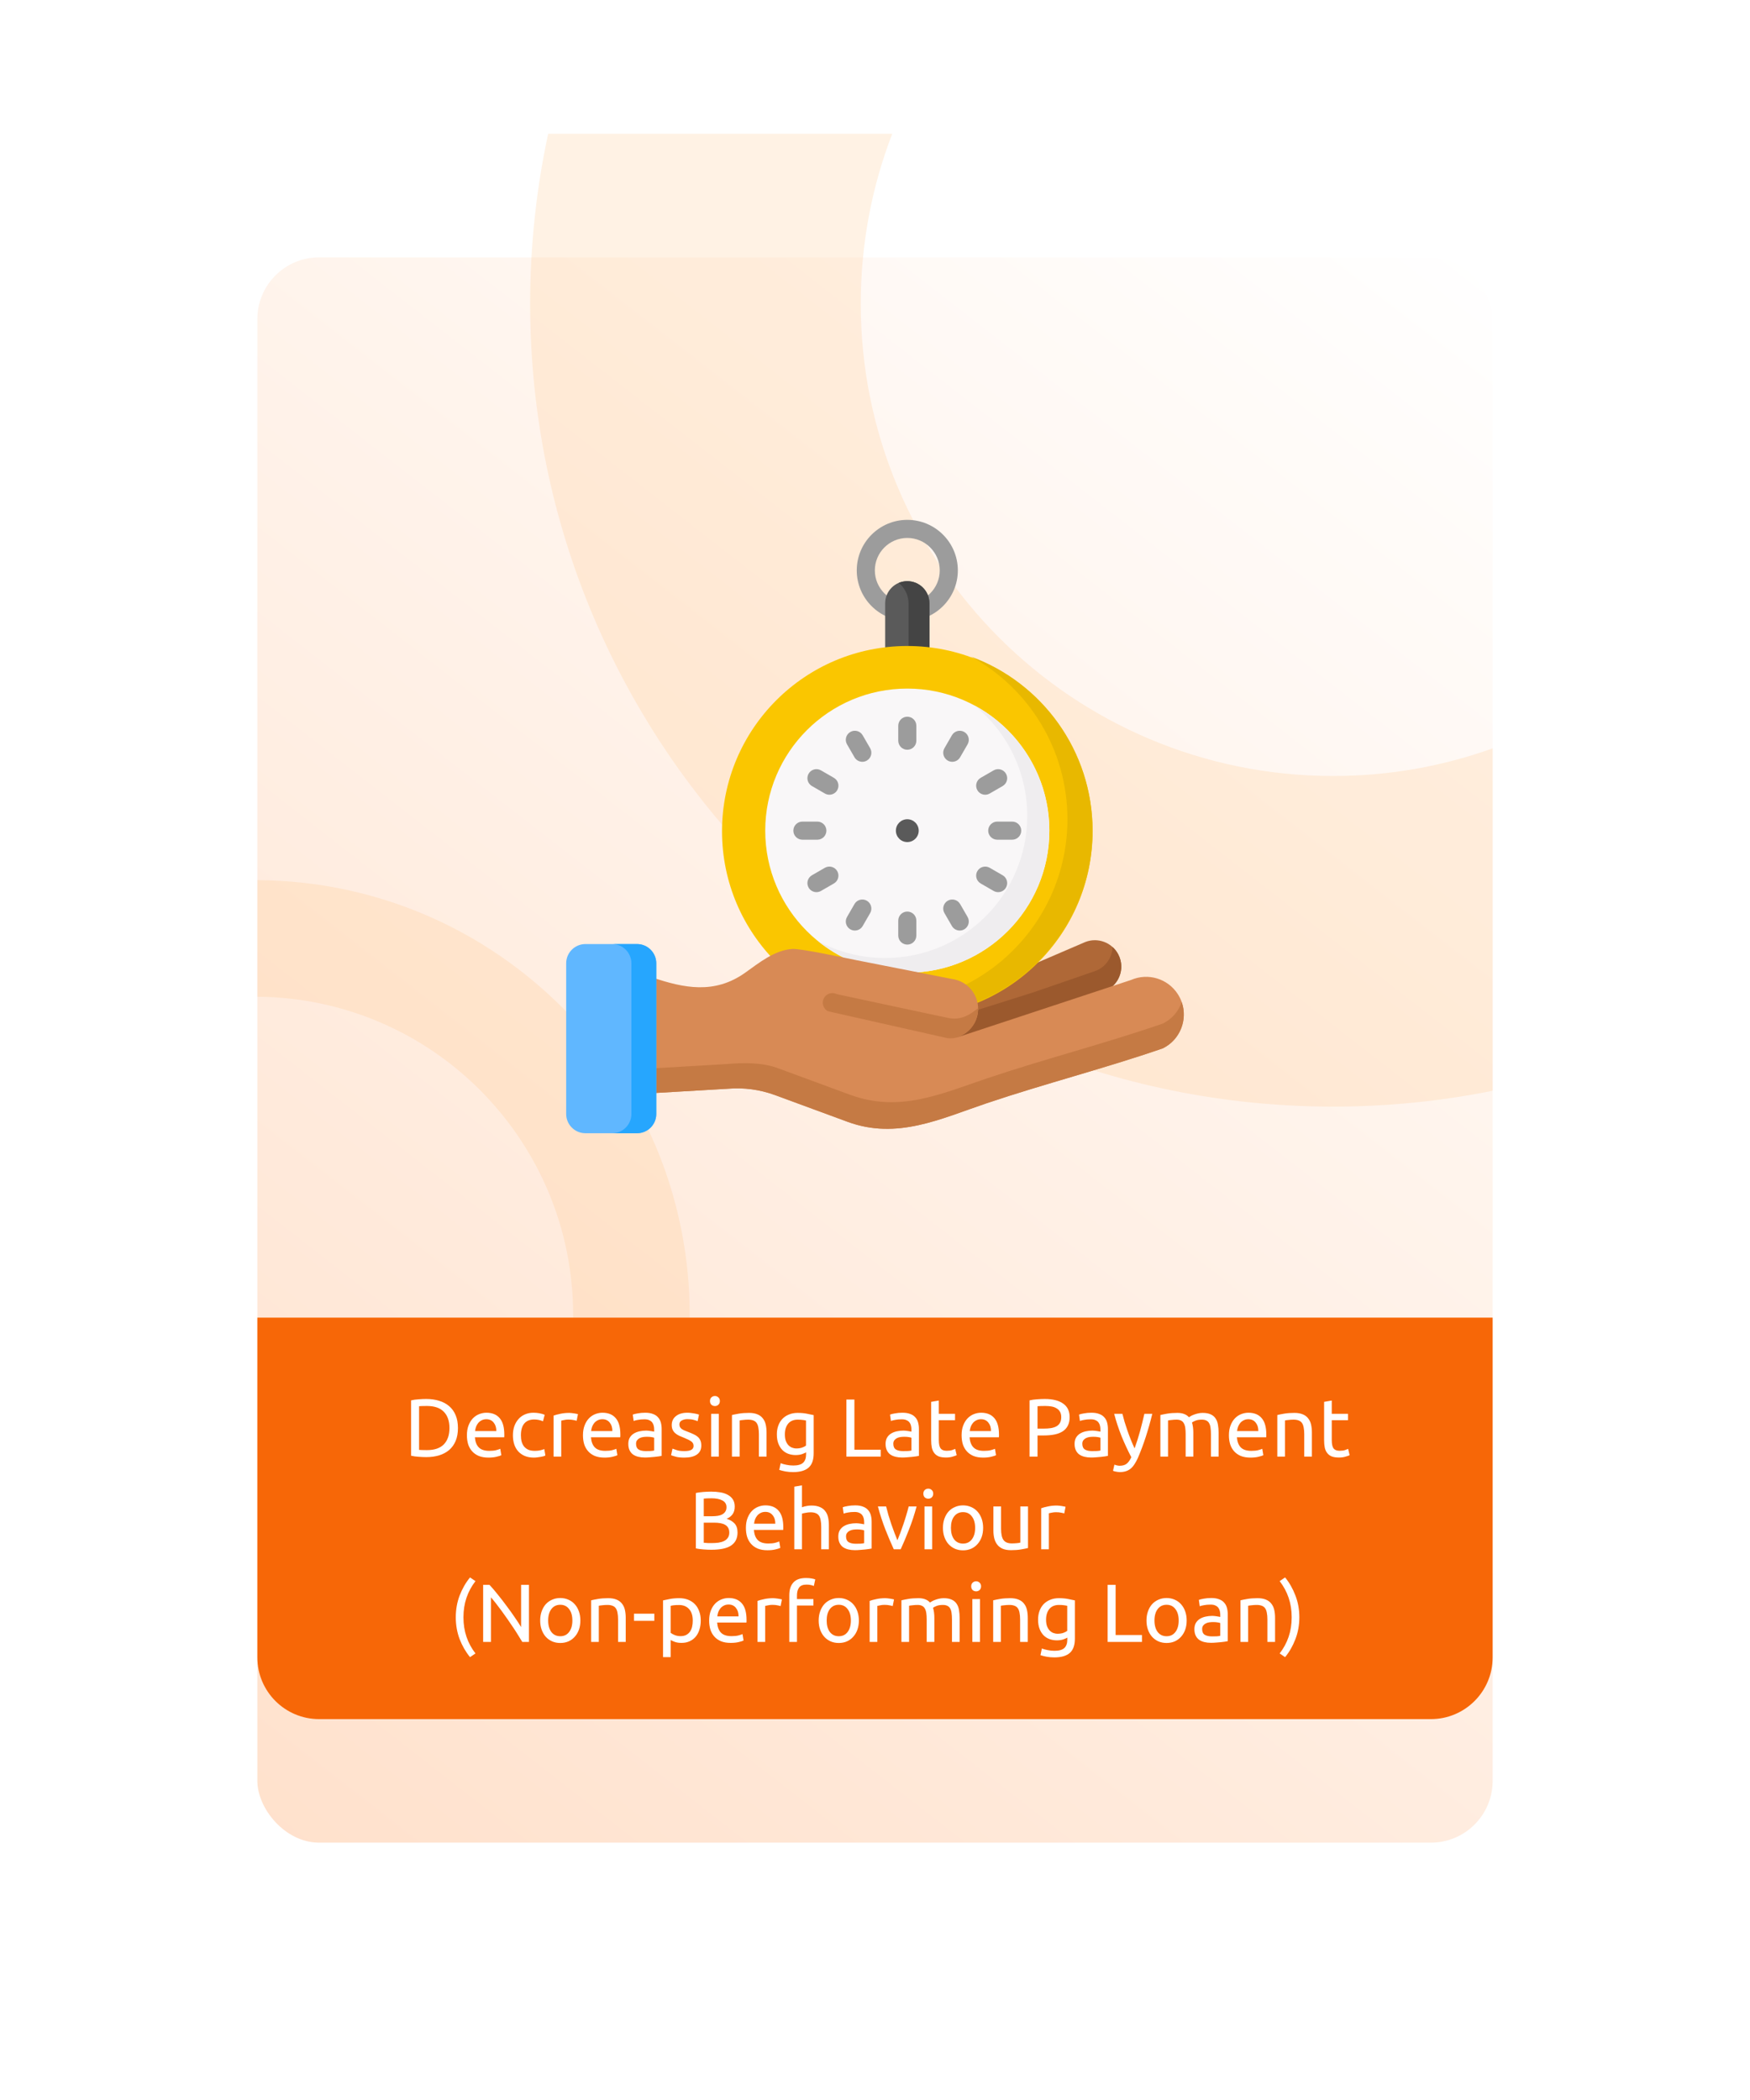 <svg width="340" height="408" viewBox="0 0 340 408" fill="none" xmlns="http://www.w3.org/2000/svg">
<g filter="url(#filter0_d)">
<rect x="50" y="26" width="240" height="308" rx="12" fill="url(#paint0_linear)"/>
</g>
<path opacity="0.2" fill-rule="evenodd" clip-rule="evenodd" d="M134 255.499C134 255.665 134 255.832 133.999 255.999H111.349C111.35 255.832 111.351 255.665 111.351 255.498C111.351 221.506 83.929 193.919 50 193.65V171C96.438 171.269 134 208.997 134 255.499Z" fill="#FFC078"/>
<path opacity="0.2" fill-rule="evenodd" clip-rule="evenodd" d="M290 211.92C279.981 213.94 269.614 215 259 215C172.844 215 103 145.156 103 59C103 47.678 104.206 36.637 106.497 26H173.348C169.4 36.241 167.235 47.368 167.235 59C167.235 109.68 208.32 150.765 259 150.765C269.879 150.765 280.317 148.871 290 145.396V211.92Z" fill="#FFC078"/>
<path d="M50 256H290V322C290 328.627 284.627 334 278 334H62C55.373 334 50 328.627 50 322V256Z" fill="#F76707"/>
<path d="M88.972 277.448C88.972 278.408 88.823 279.245 88.524 279.96C88.225 280.664 87.804 281.251 87.26 281.72C86.716 282.179 86.066 282.525 85.308 282.76C84.551 282.984 83.719 283.096 82.812 283.096C82.364 283.096 81.868 283.075 81.324 283.032C80.791 283 80.305 282.931 79.868 282.824V272.072C80.305 271.965 80.791 271.896 81.324 271.864C81.868 271.821 82.364 271.8 82.812 271.8C83.719 271.8 84.551 271.917 85.308 272.152C86.066 272.376 86.716 272.723 87.26 273.192C87.804 273.651 88.225 274.237 88.524 274.952C88.823 275.656 88.972 276.488 88.972 277.448ZM82.94 281.736C84.412 281.736 85.511 281.363 86.236 280.616C86.962 279.859 87.324 278.803 87.324 277.448C87.324 276.093 86.962 275.043 86.236 274.296C85.511 273.539 84.412 273.16 82.94 273.16C82.503 273.16 82.162 273.165 81.916 273.176C81.681 273.187 81.516 273.197 81.42 273.208V281.688C81.516 281.699 81.681 281.709 81.916 281.72C82.162 281.731 82.503 281.736 82.94 281.736ZM90.714 278.856C90.714 278.12 90.821 277.48 91.034 276.936C91.248 276.381 91.53 275.923 91.882 275.56C92.234 275.197 92.64 274.925 93.098 274.744C93.557 274.563 94.026 274.472 94.506 274.472C95.626 274.472 96.485 274.824 97.082 275.528C97.68 276.221 97.978 277.283 97.978 278.712C97.978 278.776 97.978 278.861 97.978 278.968C97.978 279.064 97.973 279.155 97.962 279.24H92.266C92.33 280.104 92.581 280.76 93.018 281.208C93.456 281.656 94.138 281.88 95.066 281.88C95.589 281.88 96.026 281.837 96.378 281.752C96.741 281.656 97.013 281.565 97.194 281.48L97.402 282.728C97.221 282.824 96.901 282.925 96.442 283.032C95.994 283.139 95.482 283.192 94.906 283.192C94.181 283.192 93.552 283.085 93.018 282.872C92.496 282.648 92.064 282.344 91.722 281.96C91.381 281.576 91.125 281.123 90.954 280.6C90.794 280.067 90.714 279.485 90.714 278.856ZM96.426 278.04C96.437 277.368 96.266 276.819 95.914 276.392C95.573 275.955 95.098 275.736 94.49 275.736C94.149 275.736 93.845 275.805 93.578 275.944C93.322 276.072 93.104 276.243 92.922 276.456C92.741 276.669 92.597 276.915 92.49 277.192C92.394 277.469 92.33 277.752 92.298 278.04H96.426ZM103.732 283.192C103.06 283.192 102.468 283.085 101.956 282.872C101.455 282.659 101.028 282.36 100.676 281.976C100.335 281.592 100.079 281.139 99.908 280.616C99.737 280.083 99.652 279.496 99.652 278.856C99.652 278.216 99.743 277.629 99.924 277.096C100.116 276.563 100.383 276.104 100.724 275.72C101.065 275.325 101.481 275.021 101.972 274.808C102.473 274.584 103.028 274.472 103.636 274.472C104.009 274.472 104.383 274.504 104.756 274.568C105.129 274.632 105.487 274.733 105.828 274.872L105.492 276.136C105.268 276.029 105.007 275.944 104.708 275.88C104.42 275.816 104.111 275.784 103.78 275.784C102.948 275.784 102.308 276.045 101.86 276.568C101.423 277.091 101.204 277.853 101.204 278.856C101.204 279.304 101.252 279.715 101.348 280.088C101.455 280.461 101.615 280.781 101.828 281.048C102.052 281.315 102.335 281.523 102.676 281.672C103.017 281.811 103.433 281.88 103.924 281.88C104.319 281.88 104.676 281.843 104.996 281.768C105.316 281.693 105.567 281.613 105.748 281.528L105.956 282.776C105.871 282.829 105.748 282.883 105.588 282.936C105.428 282.979 105.247 283.016 105.044 283.048C104.841 283.091 104.623 283.123 104.388 283.144C104.164 283.176 103.945 283.192 103.732 283.192ZM110.625 274.504C110.753 274.504 110.897 274.515 111.057 274.536C111.228 274.547 111.393 274.568 111.553 274.6C111.713 274.621 111.857 274.648 111.985 274.68C112.124 274.701 112.225 274.723 112.289 274.744L112.033 276.04C111.916 275.997 111.719 275.949 111.441 275.896C111.175 275.832 110.828 275.8 110.401 275.8C110.124 275.8 109.847 275.832 109.569 275.896C109.303 275.949 109.127 275.987 109.041 276.008V283H107.553V275.032C107.905 274.904 108.343 274.787 108.865 274.68C109.388 274.563 109.975 274.504 110.625 274.504ZM113.261 278.856C113.261 278.12 113.368 277.48 113.581 276.936C113.795 276.381 114.077 275.923 114.429 275.56C114.781 275.197 115.187 274.925 115.645 274.744C116.104 274.563 116.573 274.472 117.053 274.472C118.173 274.472 119.032 274.824 119.629 275.528C120.227 276.221 120.525 277.283 120.525 278.712C120.525 278.776 120.525 278.861 120.525 278.968C120.525 279.064 120.52 279.155 120.509 279.24H114.813C114.877 280.104 115.128 280.76 115.565 281.208C116.003 281.656 116.685 281.88 117.613 281.88C118.136 281.88 118.573 281.837 118.925 281.752C119.288 281.656 119.56 281.565 119.741 281.48L119.949 282.728C119.768 282.824 119.448 282.925 118.989 283.032C118.541 283.139 118.029 283.192 117.453 283.192C116.728 283.192 116.099 283.085 115.565 282.872C115.043 282.648 114.611 282.344 114.269 281.96C113.928 281.576 113.672 281.123 113.501 280.6C113.341 280.067 113.261 279.485 113.261 278.856ZM118.973 278.04C118.984 277.368 118.813 276.819 118.461 276.392C118.12 275.955 117.645 275.736 117.037 275.736C116.696 275.736 116.392 275.805 116.125 275.944C115.869 276.072 115.651 276.243 115.469 276.456C115.288 276.669 115.144 276.915 115.037 277.192C114.941 277.469 114.877 277.752 114.845 278.04H118.973ZM125.479 281.928C125.831 281.928 126.14 281.923 126.407 281.912C126.684 281.891 126.913 281.859 127.095 281.816V279.336C126.988 279.283 126.812 279.24 126.567 279.208C126.332 279.165 126.044 279.144 125.703 279.144C125.479 279.144 125.239 279.16 124.983 279.192C124.737 279.224 124.508 279.293 124.295 279.4C124.092 279.496 123.921 279.635 123.783 279.816C123.644 279.987 123.575 280.216 123.575 280.504C123.575 281.037 123.745 281.411 124.087 281.624C124.428 281.827 124.892 281.928 125.479 281.928ZM125.351 274.472C125.948 274.472 126.449 274.552 126.855 274.712C127.271 274.861 127.601 275.08 127.847 275.368C128.103 275.645 128.284 275.981 128.391 276.376C128.497 276.76 128.551 277.187 128.551 277.656V282.856C128.423 282.877 128.241 282.909 128.007 282.952C127.783 282.984 127.527 283.016 127.239 283.048C126.951 283.08 126.636 283.107 126.295 283.128C125.964 283.16 125.633 283.176 125.303 283.176C124.833 283.176 124.401 283.128 124.007 283.032C123.612 282.936 123.271 282.787 122.983 282.584C122.695 282.371 122.471 282.093 122.311 281.752C122.151 281.411 122.071 281 122.071 280.52C122.071 280.061 122.161 279.667 122.343 279.336C122.535 279.005 122.791 278.739 123.111 278.536C123.431 278.333 123.804 278.184 124.231 278.088C124.657 277.992 125.105 277.944 125.575 277.944C125.724 277.944 125.879 277.955 126.039 277.976C126.199 277.987 126.348 278.008 126.487 278.04C126.636 278.061 126.764 278.083 126.871 278.104C126.977 278.125 127.052 278.141 127.095 278.152V277.736C127.095 277.491 127.068 277.251 127.015 277.016C126.961 276.771 126.865 276.557 126.727 276.376C126.588 276.184 126.396 276.035 126.151 275.928C125.916 275.811 125.607 275.752 125.223 275.752C124.732 275.752 124.3 275.789 123.927 275.864C123.564 275.928 123.292 275.997 123.111 276.072L122.935 274.84C123.127 274.755 123.447 274.675 123.895 274.6C124.343 274.515 124.828 274.472 125.351 274.472ZM132.958 281.928C133.566 281.928 134.014 281.848 134.302 281.688C134.601 281.528 134.75 281.272 134.75 280.92C134.75 280.557 134.606 280.269 134.318 280.056C134.03 279.843 133.556 279.603 132.894 279.336C132.574 279.208 132.265 279.08 131.966 278.952C131.678 278.813 131.428 278.653 131.214 278.472C131.001 278.291 130.83 278.072 130.702 277.816C130.574 277.56 130.51 277.245 130.51 276.872C130.51 276.136 130.782 275.555 131.326 275.128C131.87 274.691 132.612 274.472 133.55 274.472C133.785 274.472 134.02 274.488 134.254 274.52C134.489 274.541 134.708 274.573 134.91 274.616C135.113 274.648 135.289 274.685 135.438 274.728C135.598 274.771 135.721 274.808 135.806 274.84L135.534 276.12C135.374 276.035 135.124 275.949 134.782 275.864C134.441 275.768 134.03 275.72 133.55 275.72C133.134 275.72 132.772 275.805 132.462 275.976C132.153 276.136 131.998 276.392 131.998 276.744C131.998 276.925 132.03 277.085 132.094 277.224C132.169 277.363 132.276 277.491 132.414 277.608C132.564 277.715 132.745 277.816 132.958 277.912C133.172 278.008 133.428 278.109 133.726 278.216C134.121 278.365 134.473 278.515 134.782 278.664C135.092 278.803 135.353 278.968 135.566 279.16C135.79 279.352 135.961 279.587 136.078 279.864C136.196 280.131 136.254 280.461 136.254 280.856C136.254 281.624 135.966 282.205 135.39 282.6C134.825 282.995 134.014 283.192 132.958 283.192C132.222 283.192 131.646 283.128 131.23 283C130.814 282.883 130.532 282.792 130.382 282.728L130.654 281.448C130.825 281.512 131.097 281.608 131.47 281.736C131.844 281.864 132.34 281.928 132.958 281.928ZM139.651 283H138.163V274.68H139.651V283ZM138.899 273.176C138.632 273.176 138.403 273.091 138.211 272.92C138.029 272.739 137.939 272.499 137.939 272.2C137.939 271.901 138.029 271.667 138.211 271.496C138.403 271.315 138.632 271.224 138.899 271.224C139.165 271.224 139.389 271.315 139.571 271.496C139.763 271.667 139.859 271.901 139.859 272.2C139.859 272.499 139.763 272.739 139.571 272.92C139.389 273.091 139.165 273.176 138.899 273.176ZM142.21 274.92C142.551 274.835 143.004 274.744 143.57 274.648C144.135 274.552 144.786 274.504 145.522 274.504C146.183 274.504 146.732 274.6 147.17 274.792C147.607 274.973 147.954 275.235 148.21 275.576C148.476 275.907 148.663 276.307 148.77 276.776C148.876 277.245 148.93 277.763 148.93 278.328V283H147.442V278.648C147.442 278.136 147.404 277.699 147.33 277.336C147.266 276.973 147.154 276.68 146.994 276.456C146.834 276.232 146.62 276.072 146.354 275.976C146.087 275.869 145.756 275.816 145.362 275.816C145.202 275.816 145.036 275.821 144.866 275.832C144.695 275.843 144.53 275.859 144.37 275.88C144.22 275.891 144.082 275.907 143.954 275.928C143.836 275.949 143.751 275.965 143.698 275.976V283H142.21V274.92ZM156.613 282.168C156.485 282.253 156.235 282.365 155.861 282.504C155.499 282.632 155.072 282.696 154.581 282.696C154.08 282.696 153.605 282.616 153.157 282.456C152.72 282.296 152.336 282.051 152.005 281.72C151.675 281.379 151.413 280.957 151.221 280.456C151.029 279.955 150.933 279.357 150.933 278.664C150.933 278.056 151.024 277.501 151.205 277C151.387 276.488 151.648 276.051 151.989 275.688C152.341 275.315 152.768 275.027 153.269 274.824C153.771 274.611 154.336 274.504 154.965 274.504C155.659 274.504 156.261 274.557 156.773 274.664C157.296 274.76 157.733 274.851 158.085 274.936V282.36C158.085 283.64 157.755 284.568 157.093 285.144C156.432 285.72 155.429 286.008 154.085 286.008C153.563 286.008 153.067 285.965 152.597 285.88C152.139 285.795 151.739 285.693 151.397 285.576L151.669 284.28C151.968 284.397 152.331 284.499 152.757 284.584C153.195 284.68 153.648 284.728 154.117 284.728C155.003 284.728 155.637 284.552 156.021 284.2C156.416 283.848 156.613 283.288 156.613 282.52V282.168ZM156.597 275.992C156.448 275.949 156.245 275.912 155.989 275.88C155.744 275.837 155.408 275.816 154.981 275.816C154.181 275.816 153.563 276.077 153.125 276.6C152.699 277.123 152.485 277.816 152.485 278.68C152.485 279.16 152.544 279.571 152.661 279.912C152.789 280.253 152.955 280.536 153.157 280.76C153.371 280.984 153.611 281.149 153.877 281.256C154.155 281.363 154.437 281.416 154.725 281.416C155.12 281.416 155.483 281.363 155.813 281.256C156.144 281.139 156.405 281.005 156.597 280.856V275.992ZM171.118 281.656V283H164.446V271.912H165.998V281.656H171.118ZM175.463 281.928C175.815 281.928 176.125 281.923 176.391 281.912C176.669 281.891 176.898 281.859 177.079 281.816V279.336C176.973 279.283 176.797 279.24 176.551 279.208C176.317 279.165 176.029 279.144 175.687 279.144C175.463 279.144 175.223 279.16 174.967 279.192C174.722 279.224 174.493 279.293 174.279 279.4C174.077 279.496 173.906 279.635 173.767 279.816C173.629 279.987 173.559 280.216 173.559 280.504C173.559 281.037 173.73 281.411 174.071 281.624C174.413 281.827 174.877 281.928 175.463 281.928ZM175.335 274.472C175.933 274.472 176.434 274.552 176.839 274.712C177.255 274.861 177.586 275.08 177.831 275.368C178.087 275.645 178.269 275.981 178.375 276.376C178.482 276.76 178.535 277.187 178.535 277.656V282.856C178.407 282.877 178.226 282.909 177.991 282.952C177.767 282.984 177.511 283.016 177.223 283.048C176.935 283.08 176.621 283.107 176.279 283.128C175.949 283.16 175.618 283.176 175.287 283.176C174.818 283.176 174.386 283.128 173.991 283.032C173.597 282.936 173.255 282.787 172.967 282.584C172.679 282.371 172.455 282.093 172.295 281.752C172.135 281.411 172.055 281 172.055 280.52C172.055 280.061 172.146 279.667 172.327 279.336C172.519 279.005 172.775 278.739 173.095 278.536C173.415 278.333 173.789 278.184 174.215 278.088C174.642 277.992 175.09 277.944 175.559 277.944C175.709 277.944 175.863 277.955 176.023 277.976C176.183 277.987 176.333 278.008 176.471 278.04C176.621 278.061 176.749 278.083 176.855 278.104C176.962 278.125 177.037 278.141 177.079 278.152V277.736C177.079 277.491 177.053 277.251 176.999 277.016C176.946 276.771 176.85 276.557 176.711 276.376C176.573 276.184 176.381 276.035 176.135 275.928C175.901 275.811 175.591 275.752 175.207 275.752C174.717 275.752 174.285 275.789 173.911 275.864C173.549 275.928 173.277 275.997 173.095 276.072L172.919 274.84C173.111 274.755 173.431 274.675 173.879 274.6C174.327 274.515 174.813 274.472 175.335 274.472ZM182.399 274.68H185.551V275.928H182.399V279.768C182.399 280.184 182.431 280.531 182.495 280.808C182.559 281.075 182.655 281.288 182.783 281.448C182.911 281.597 183.071 281.704 183.263 281.768C183.455 281.832 183.679 281.864 183.935 281.864C184.383 281.864 184.74 281.816 185.007 281.72C185.284 281.613 185.476 281.539 185.583 281.496L185.871 282.728C185.721 282.803 185.46 282.893 185.087 283C184.713 283.117 184.287 283.176 183.807 283.176C183.241 283.176 182.772 283.107 182.399 282.968C182.036 282.819 181.743 282.6 181.519 282.312C181.295 282.024 181.135 281.672 181.039 281.256C180.953 280.829 180.911 280.339 180.911 279.784V272.36L182.399 272.104V274.68ZM186.824 278.856C186.824 278.12 186.93 277.48 187.144 276.936C187.357 276.381 187.64 275.923 187.992 275.56C188.344 275.197 188.749 274.925 189.208 274.744C189.666 274.563 190.136 274.472 190.616 274.472C191.736 274.472 192.594 274.824 193.192 275.528C193.789 276.221 194.088 277.283 194.088 278.712C194.088 278.776 194.088 278.861 194.088 278.968C194.088 279.064 194.082 279.155 194.072 279.24H188.376C188.44 280.104 188.69 280.76 189.128 281.208C189.565 281.656 190.248 281.88 191.176 281.88C191.698 281.88 192.136 281.837 192.488 281.752C192.85 281.656 193.122 281.565 193.304 281.48L193.512 282.728C193.33 282.824 193.01 282.925 192.552 283.032C192.104 283.139 191.592 283.192 191.016 283.192C190.29 283.192 189.661 283.085 189.128 282.872C188.605 282.648 188.173 282.344 187.832 281.96C187.49 281.576 187.234 281.123 187.064 280.6C186.904 280.067 186.824 279.485 186.824 278.856ZM192.536 278.04C192.546 277.368 192.376 276.819 192.024 276.392C191.682 275.955 191.208 275.736 190.6 275.736C190.258 275.736 189.954 275.805 189.688 275.944C189.432 276.072 189.213 276.243 189.032 276.456C188.85 276.669 188.706 276.915 188.6 277.192C188.504 277.469 188.44 277.752 188.408 278.04H192.536ZM202.968 271.8C204.526 271.8 205.72 272.099 206.552 272.696C207.395 273.283 207.816 274.163 207.816 275.336C207.816 275.976 207.699 276.525 207.464 276.984C207.24 277.432 206.91 277.8 206.472 278.088C206.046 278.365 205.523 278.568 204.904 278.696C204.286 278.824 203.587 278.888 202.808 278.888H201.576V283H200.024V272.072C200.462 271.965 200.947 271.896 201.48 271.864C202.024 271.821 202.52 271.8 202.968 271.8ZM203.096 273.16C202.435 273.16 201.928 273.176 201.576 273.208V277.56H202.744C203.278 277.56 203.758 277.528 204.184 277.464C204.611 277.389 204.968 277.272 205.256 277.112C205.555 276.941 205.784 276.712 205.944 276.424C206.104 276.136 206.184 275.768 206.184 275.32C206.184 274.893 206.099 274.541 205.928 274.264C205.768 273.987 205.544 273.768 205.256 273.608C204.979 273.437 204.654 273.32 204.28 273.256C203.907 273.192 203.512 273.16 203.096 273.16ZM212.182 281.928C212.534 281.928 212.843 281.923 213.11 281.912C213.387 281.891 213.617 281.859 213.798 281.816V279.336C213.691 279.283 213.515 279.24 213.27 279.208C213.035 279.165 212.747 279.144 212.406 279.144C212.182 279.144 211.942 279.16 211.686 279.192C211.441 279.224 211.211 279.293 210.998 279.4C210.795 279.496 210.625 279.635 210.486 279.816C210.347 279.987 210.278 280.216 210.278 280.504C210.278 281.037 210.449 281.411 210.79 281.624C211.131 281.827 211.595 281.928 212.182 281.928ZM212.054 274.472C212.651 274.472 213.153 274.552 213.558 274.712C213.974 274.861 214.305 275.08 214.55 275.368C214.806 275.645 214.987 275.981 215.094 276.376C215.201 276.76 215.254 277.187 215.254 277.656V282.856C215.126 282.877 214.945 282.909 214.71 282.952C214.486 282.984 214.23 283.016 213.942 283.048C213.654 283.08 213.339 283.107 212.998 283.128C212.667 283.16 212.337 283.176 212.006 283.176C211.537 283.176 211.105 283.128 210.71 283.032C210.315 282.936 209.974 282.787 209.686 282.584C209.398 282.371 209.174 282.093 209.014 281.752C208.854 281.411 208.774 281 208.774 280.52C208.774 280.061 208.865 279.667 209.046 279.336C209.238 279.005 209.494 278.739 209.814 278.536C210.134 278.333 210.507 278.184 210.934 278.088C211.361 277.992 211.809 277.944 212.278 277.944C212.427 277.944 212.582 277.955 212.742 277.976C212.902 277.987 213.051 278.008 213.19 278.04C213.339 278.061 213.467 278.083 213.574 278.104C213.681 278.125 213.755 278.141 213.798 278.152V277.736C213.798 277.491 213.771 277.251 213.718 277.016C213.665 276.771 213.569 276.557 213.43 276.376C213.291 276.184 213.099 276.035 212.854 275.928C212.619 275.811 212.31 275.752 211.926 275.752C211.435 275.752 211.003 275.789 210.63 275.864C210.267 275.928 209.995 275.997 209.814 276.072L209.638 274.84C209.83 274.755 210.15 274.675 210.598 274.6C211.046 274.515 211.531 274.472 212.054 274.472ZM216.515 284.552C216.632 284.605 216.782 284.653 216.963 284.696C217.155 284.749 217.342 284.776 217.523 284.776C218.11 284.776 218.568 284.643 218.899 284.376C219.23 284.12 219.528 283.699 219.795 283.112C219.123 281.832 218.494 280.477 217.907 279.048C217.331 277.608 216.851 276.152 216.467 274.68H218.067C218.184 275.16 218.323 275.677 218.483 276.232C218.654 276.787 218.84 277.357 219.043 277.944C219.246 278.531 219.464 279.117 219.699 279.704C219.934 280.291 220.179 280.856 220.435 281.4C220.84 280.28 221.192 279.171 221.491 278.072C221.79 276.973 222.072 275.843 222.339 274.68H223.875C223.491 276.248 223.064 277.757 222.595 279.208C222.126 280.648 221.619 281.997 221.075 283.256C220.862 283.736 220.638 284.147 220.403 284.488C220.179 284.84 219.928 285.128 219.651 285.352C219.374 285.576 219.059 285.741 218.707 285.848C218.366 285.955 217.976 286.008 217.539 286.008C217.422 286.008 217.299 285.997 217.171 285.976C217.043 285.965 216.915 285.944 216.787 285.912C216.67 285.891 216.558 285.864 216.451 285.832C216.355 285.8 216.286 285.773 216.243 285.752L216.515 284.552ZM225.444 274.92C225.785 274.835 226.233 274.744 226.788 274.648C227.353 274.552 228.004 274.504 228.74 274.504C229.273 274.504 229.721 274.579 230.084 274.728C230.447 274.867 230.751 275.075 230.996 275.352C231.071 275.299 231.188 275.224 231.348 275.128C231.508 275.032 231.705 274.941 231.94 274.856C232.175 274.76 232.436 274.68 232.724 274.616C233.012 274.541 233.321 274.504 233.652 274.504C234.292 274.504 234.815 274.6 235.22 274.792C235.625 274.973 235.94 275.235 236.164 275.576C236.399 275.917 236.553 276.323 236.628 276.792C236.713 277.261 236.756 277.773 236.756 278.328V283H235.268V278.648C235.268 278.157 235.241 277.736 235.188 277.384C235.145 277.032 235.055 276.739 234.916 276.504C234.788 276.269 234.607 276.099 234.372 275.992C234.148 275.875 233.855 275.816 233.492 275.816C232.991 275.816 232.575 275.885 232.244 276.024C231.924 276.152 231.705 276.269 231.588 276.376C231.673 276.653 231.737 276.957 231.78 277.288C231.823 277.619 231.844 277.965 231.844 278.328V283H230.356V278.648C230.356 278.157 230.329 277.736 230.276 277.384C230.223 277.032 230.127 276.739 229.988 276.504C229.86 276.269 229.679 276.099 229.444 275.992C229.22 275.875 228.932 275.816 228.58 275.816C228.431 275.816 228.271 275.821 228.1 275.832C227.929 275.843 227.764 275.859 227.604 275.88C227.455 275.891 227.316 275.907 227.188 275.928C227.06 275.949 226.975 275.965 226.932 275.976V283H225.444V274.92ZM238.761 278.856C238.761 278.12 238.868 277.48 239.081 276.936C239.295 276.381 239.577 275.923 239.929 275.56C240.281 275.197 240.687 274.925 241.145 274.744C241.604 274.563 242.073 274.472 242.553 274.472C243.673 274.472 244.532 274.824 245.129 275.528C245.727 276.221 246.025 277.283 246.025 278.712C246.025 278.776 246.025 278.861 246.025 278.968C246.025 279.064 246.02 279.155 246.009 279.24H240.313C240.377 280.104 240.628 280.76 241.065 281.208C241.503 281.656 242.185 281.88 243.113 281.88C243.636 281.88 244.073 281.837 244.425 281.752C244.788 281.656 245.06 281.565 245.241 281.48L245.449 282.728C245.268 282.824 244.948 282.925 244.489 283.032C244.041 283.139 243.529 283.192 242.953 283.192C242.228 283.192 241.599 283.085 241.065 282.872C240.543 282.648 240.111 282.344 239.769 281.96C239.428 281.576 239.172 281.123 239.001 280.6C238.841 280.067 238.761 279.485 238.761 278.856ZM244.473 278.04C244.484 277.368 244.313 276.819 243.961 276.392C243.62 275.955 243.145 275.736 242.537 275.736C242.196 275.736 241.892 275.805 241.625 275.944C241.369 276.072 241.151 276.243 240.969 276.456C240.788 276.669 240.644 276.915 240.537 277.192C240.441 277.469 240.377 277.752 240.345 278.04H244.473ZM248.163 274.92C248.504 274.835 248.957 274.744 249.523 274.648C250.088 274.552 250.739 274.504 251.475 274.504C252.136 274.504 252.685 274.6 253.123 274.792C253.56 274.973 253.907 275.235 254.163 275.576C254.429 275.907 254.616 276.307 254.723 276.776C254.829 277.245 254.883 277.763 254.883 278.328V283H253.395V278.648C253.395 278.136 253.357 277.699 253.283 277.336C253.219 276.973 253.107 276.68 252.947 276.456C252.787 276.232 252.573 276.072 252.307 275.976C252.04 275.869 251.709 275.816 251.315 275.816C251.155 275.816 250.989 275.821 250.819 275.832C250.648 275.843 250.483 275.859 250.323 275.88C250.173 275.891 250.035 275.907 249.907 275.928C249.789 275.949 249.704 275.965 249.651 275.976V283H248.163V274.92ZM258.742 274.68H261.894V275.928H258.742V279.768C258.742 280.184 258.774 280.531 258.838 280.808C258.902 281.075 258.998 281.288 259.126 281.448C259.254 281.597 259.414 281.704 259.606 281.768C259.798 281.832 260.022 281.864 260.278 281.864C260.726 281.864 261.084 281.816 261.35 281.72C261.628 281.613 261.82 281.539 261.926 281.496L262.214 282.728C262.065 282.803 261.804 282.893 261.43 283C261.057 283.117 260.63 283.176 260.15 283.176C259.585 283.176 259.116 283.107 258.742 282.968C258.38 282.819 258.086 282.6 257.862 282.312C257.638 282.024 257.478 281.672 257.382 281.256C257.297 280.829 257.254 280.339 257.254 279.784V272.36L258.742 272.104V274.68ZM138.188 301.096C137.964 301.096 137.719 301.091 137.452 301.08C137.196 301.069 136.935 301.053 136.668 301.032C136.412 301.011 136.156 300.984 135.9 300.952C135.644 300.92 135.41 300.877 135.196 300.824V290.072C135.41 290.019 135.644 289.976 135.9 289.944C136.156 289.912 136.412 289.885 136.668 289.864C136.935 289.843 137.196 289.827 137.452 289.816C137.708 289.805 137.948 289.8 138.172 289.8C138.812 289.8 139.41 289.848 139.964 289.944C140.53 290.04 141.015 290.205 141.42 290.44C141.836 290.664 142.162 290.963 142.396 291.336C142.631 291.709 142.748 292.168 142.748 292.712C142.748 293.32 142.604 293.821 142.316 294.216C142.028 294.6 141.644 294.888 141.164 295.08C141.815 295.272 142.332 295.576 142.716 295.992C143.1 296.408 143.292 296.995 143.292 297.752C143.292 298.861 142.882 299.699 142.06 300.264C141.25 300.819 139.959 301.096 138.188 301.096ZM136.732 295.832V299.736C136.85 299.747 136.988 299.757 137.148 299.768C137.287 299.779 137.447 299.789 137.628 299.8C137.82 299.8 138.039 299.8 138.284 299.8C138.743 299.8 139.175 299.773 139.58 299.72C139.996 299.656 140.359 299.549 140.668 299.4C140.978 299.251 141.223 299.043 141.404 298.776C141.596 298.509 141.692 298.173 141.692 297.768C141.692 297.405 141.623 297.101 141.484 296.856C141.346 296.6 141.143 296.397 140.876 296.248C140.62 296.099 140.311 295.992 139.948 295.928C139.586 295.864 139.18 295.832 138.732 295.832H136.732ZM136.732 294.584H138.364C138.748 294.584 139.111 294.557 139.452 294.504C139.794 294.451 140.087 294.355 140.332 294.216C140.588 294.077 140.786 293.896 140.924 293.672C141.074 293.448 141.148 293.165 141.148 292.824C141.148 292.504 141.074 292.237 140.924 292.024C140.775 291.8 140.567 291.624 140.3 291.496C140.044 291.357 139.74 291.256 139.388 291.192C139.036 291.128 138.663 291.096 138.268 291.096C137.874 291.096 137.564 291.101 137.34 291.112C137.116 291.123 136.914 291.139 136.732 291.16V294.584ZM144.918 296.856C144.918 296.12 145.024 295.48 145.238 294.936C145.451 294.381 145.734 293.923 146.086 293.56C146.438 293.197 146.843 292.925 147.302 292.744C147.76 292.563 148.23 292.472 148.71 292.472C149.83 292.472 150.688 292.824 151.286 293.528C151.883 294.221 152.182 295.283 152.182 296.712C152.182 296.776 152.182 296.861 152.182 296.968C152.182 297.064 152.176 297.155 152.166 297.24H146.47C146.534 298.104 146.784 298.76 147.222 299.208C147.659 299.656 148.342 299.88 149.27 299.88C149.792 299.88 150.23 299.837 150.582 299.752C150.944 299.656 151.216 299.565 151.398 299.48L151.606 300.728C151.424 300.824 151.104 300.925 150.646 301.032C150.198 301.139 149.686 301.192 149.11 301.192C148.384 301.192 147.755 301.085 147.222 300.872C146.699 300.648 146.267 300.344 145.926 299.96C145.584 299.576 145.328 299.123 145.158 298.6C144.998 298.067 144.918 297.485 144.918 296.856ZM150.63 296.04C150.64 295.368 150.47 294.819 150.118 294.392C149.776 293.955 149.302 293.736 148.694 293.736C148.352 293.736 148.048 293.805 147.782 293.944C147.526 294.072 147.307 294.243 147.126 294.456C146.944 294.669 146.8 294.915 146.694 295.192C146.598 295.469 146.534 295.752 146.502 296.04H150.63ZM154.319 301V288.84L155.807 288.584V292.84C156.084 292.733 156.378 292.653 156.687 292.6C157.007 292.536 157.322 292.504 157.631 292.504C158.292 292.504 158.842 292.6 159.279 292.792C159.716 292.973 160.063 293.235 160.319 293.576C160.586 293.907 160.772 294.307 160.879 294.776C160.986 295.245 161.039 295.763 161.039 296.328V301H159.551V296.648C159.551 296.136 159.514 295.699 159.439 295.336C159.375 294.973 159.263 294.68 159.103 294.456C158.943 294.232 158.73 294.072 158.463 293.976C158.196 293.869 157.866 293.816 157.471 293.816C157.311 293.816 157.146 293.827 156.975 293.848C156.804 293.869 156.639 293.896 156.479 293.928C156.33 293.949 156.191 293.976 156.063 294.008C155.946 294.04 155.86 294.067 155.807 294.088V301H154.319ZM166.276 299.928C166.628 299.928 166.937 299.923 167.204 299.912C167.481 299.891 167.71 299.859 167.892 299.816V297.336C167.785 297.283 167.609 297.24 167.364 297.208C167.129 297.165 166.841 297.144 166.5 297.144C166.276 297.144 166.036 297.16 165.78 297.192C165.534 297.224 165.305 297.293 165.092 297.4C164.889 297.496 164.718 297.635 164.58 297.816C164.441 297.987 164.372 298.216 164.372 298.504C164.372 299.037 164.542 299.411 164.884 299.624C165.225 299.827 165.689 299.928 166.276 299.928ZM166.148 292.472C166.745 292.472 167.246 292.552 167.652 292.712C168.068 292.861 168.398 293.08 168.644 293.368C168.9 293.645 169.081 293.981 169.188 294.376C169.294 294.76 169.348 295.187 169.348 295.656V300.856C169.22 300.877 169.038 300.909 168.804 300.952C168.58 300.984 168.324 301.016 168.036 301.048C167.748 301.08 167.433 301.107 167.092 301.128C166.761 301.16 166.43 301.176 166.1 301.176C165.63 301.176 165.198 301.128 164.804 301.032C164.409 300.936 164.068 300.787 163.78 300.584C163.492 300.371 163.268 300.093 163.108 299.752C162.948 299.411 162.868 299 162.868 298.52C162.868 298.061 162.958 297.667 163.14 297.336C163.332 297.005 163.588 296.739 163.908 296.536C164.228 296.333 164.601 296.184 165.028 296.088C165.454 295.992 165.902 295.944 166.372 295.944C166.521 295.944 166.676 295.955 166.836 295.976C166.996 295.987 167.145 296.008 167.284 296.04C167.433 296.061 167.561 296.083 167.668 296.104C167.774 296.125 167.849 296.141 167.892 296.152V295.736C167.892 295.491 167.865 295.251 167.812 295.016C167.758 294.771 167.662 294.557 167.524 294.376C167.385 294.184 167.193 294.035 166.948 293.928C166.713 293.811 166.404 293.752 166.02 293.752C165.529 293.752 165.097 293.789 164.724 293.864C164.361 293.928 164.089 293.997 163.908 294.072L163.732 292.84C163.924 292.755 164.244 292.675 164.692 292.6C165.14 292.515 165.625 292.472 166.148 292.472ZM178.081 292.68C177.665 294.237 177.174 295.731 176.609 297.16C176.054 298.589 175.515 299.869 174.993 301H173.649C173.126 299.869 172.582 298.589 172.017 297.16C171.462 295.731 170.977 294.237 170.561 292.68H172.161C172.289 293.203 172.438 293.763 172.609 294.36C172.79 294.947 172.977 295.533 173.169 296.12C173.371 296.696 173.574 297.256 173.777 297.8C173.979 298.344 174.171 298.829 174.353 299.256C174.534 298.829 174.726 298.344 174.929 297.8C175.131 297.256 175.329 296.696 175.521 296.12C175.723 295.533 175.91 294.947 176.081 294.36C176.262 293.763 176.417 293.203 176.545 292.68H178.081ZM181.104 301H179.616V292.68H181.104V301ZM180.352 291.176C180.085 291.176 179.856 291.091 179.664 290.92C179.483 290.739 179.392 290.499 179.392 290.2C179.392 289.901 179.483 289.667 179.664 289.496C179.856 289.315 180.085 289.224 180.352 289.224C180.619 289.224 180.843 289.315 181.024 289.496C181.216 289.667 181.312 289.901 181.312 290.2C181.312 290.499 181.216 290.739 181.024 290.92C180.843 291.091 180.619 291.176 180.352 291.176ZM191.007 296.84C191.007 297.501 190.911 298.099 190.719 298.632C190.527 299.165 190.255 299.624 189.903 300.008C189.561 300.392 189.151 300.691 188.671 300.904C188.191 301.107 187.668 301.208 187.103 301.208C186.537 301.208 186.015 301.107 185.535 300.904C185.055 300.691 184.639 300.392 184.287 300.008C183.945 299.624 183.679 299.165 183.487 298.632C183.295 298.099 183.199 297.501 183.199 296.84C183.199 296.189 183.295 295.597 183.487 295.064C183.679 294.52 183.945 294.056 184.287 293.672C184.639 293.288 185.055 292.995 185.535 292.792C186.015 292.579 186.537 292.472 187.103 292.472C187.668 292.472 188.191 292.579 188.671 292.792C189.151 292.995 189.561 293.288 189.903 293.672C190.255 294.056 190.527 294.52 190.719 295.064C190.911 295.597 191.007 296.189 191.007 296.84ZM189.455 296.84C189.455 295.901 189.241 295.16 188.815 294.616C188.399 294.061 187.828 293.784 187.103 293.784C186.377 293.784 185.801 294.061 185.375 294.616C184.959 295.16 184.751 295.901 184.751 296.84C184.751 297.779 184.959 298.525 185.375 299.08C185.801 299.624 186.377 299.896 187.103 299.896C187.828 299.896 188.399 299.624 188.815 299.08C189.241 298.525 189.455 297.779 189.455 296.84ZM199.724 300.76C199.383 300.845 198.93 300.936 198.364 301.032C197.81 301.128 197.164 301.176 196.428 301.176C195.788 301.176 195.25 301.085 194.812 300.904C194.375 300.712 194.023 300.445 193.756 300.104C193.49 299.763 193.298 299.363 193.18 298.904C193.063 298.435 193.004 297.917 193.004 297.352V292.68H194.492V297.032C194.492 298.045 194.652 298.771 194.972 299.208C195.292 299.645 195.831 299.864 196.588 299.864C196.748 299.864 196.914 299.859 197.084 299.848C197.255 299.837 197.415 299.827 197.564 299.816C197.714 299.795 197.847 299.779 197.964 299.768C198.092 299.747 198.183 299.725 198.236 299.704V292.68H199.724V300.76ZM205.36 292.504C205.488 292.504 205.632 292.515 205.792 292.536C205.962 292.547 206.128 292.568 206.288 292.6C206.448 292.621 206.592 292.648 206.72 292.68C206.858 292.701 206.96 292.723 207.024 292.744L206.768 294.04C206.65 293.997 206.453 293.949 206.176 293.896C205.909 293.832 205.562 293.8 205.136 293.8C204.858 293.8 204.581 293.832 204.304 293.896C204.037 293.949 203.861 293.987 203.776 294.008V301H202.288V293.032C202.64 292.904 203.077 292.787 203.6 292.68C204.122 292.563 204.709 292.504 205.36 292.504ZM90.041 314.216C90.041 315.581 90.238 316.845 90.633 318.008C91.027 319.171 91.609 320.248 92.377 321.24L91.321 321.96C90.489 320.947 89.817 319.784 89.305 318.472C88.803 317.149 88.553 315.731 88.553 314.216C88.553 312.701 88.803 311.288 89.305 309.976C89.817 308.653 90.489 307.485 91.321 306.472L92.377 307.192C91.609 308.184 91.027 309.261 90.633 310.424C90.238 311.587 90.041 312.851 90.041 314.216ZM101.468 319C101.234 318.605 100.962 318.163 100.652 317.672C100.354 317.181 100.028 316.675 99.676 316.152C99.324 315.619 98.956 315.08 98.572 314.536C98.199 313.992 97.826 313.469 97.452 312.968C97.079 312.456 96.716 311.976 96.364 311.528C96.012 311.08 95.687 310.685 95.388 310.344V319H93.868V307.912H95.1C95.602 308.445 96.135 309.069 96.7 309.784C97.276 310.488 97.841 311.219 98.396 311.976C98.962 312.723 99.49 313.459 99.98 314.184C100.482 314.909 100.903 315.555 101.244 316.12V307.912H102.764V319H101.468ZM112.757 314.84C112.757 315.501 112.661 316.099 112.469 316.632C112.277 317.165 112.005 317.624 111.653 318.008C111.311 318.392 110.901 318.691 110.421 318.904C109.941 319.107 109.418 319.208 108.853 319.208C108.287 319.208 107.765 319.107 107.285 318.904C106.805 318.691 106.389 318.392 106.037 318.008C105.695 317.624 105.429 317.165 105.237 316.632C105.045 316.099 104.949 315.501 104.949 314.84C104.949 314.189 105.045 313.597 105.237 313.064C105.429 312.52 105.695 312.056 106.037 311.672C106.389 311.288 106.805 310.995 107.285 310.792C107.765 310.579 108.287 310.472 108.853 310.472C109.418 310.472 109.941 310.579 110.421 310.792C110.901 310.995 111.311 311.288 111.653 311.672C112.005 312.056 112.277 312.52 112.469 313.064C112.661 313.597 112.757 314.189 112.757 314.84ZM111.205 314.84C111.205 313.901 110.991 313.16 110.565 312.616C110.149 312.061 109.578 311.784 108.853 311.784C108.127 311.784 107.551 312.061 107.125 312.616C106.709 313.16 106.501 313.901 106.501 314.84C106.501 315.779 106.709 316.525 107.125 317.08C107.551 317.624 108.127 317.896 108.853 317.896C109.578 317.896 110.149 317.624 110.565 317.08C110.991 316.525 111.205 315.779 111.205 314.84ZM114.85 310.92C115.192 310.835 115.645 310.744 116.21 310.648C116.776 310.552 117.426 310.504 118.162 310.504C118.824 310.504 119.373 310.6 119.81 310.792C120.248 310.973 120.594 311.235 120.85 311.576C121.117 311.907 121.304 312.307 121.41 312.776C121.517 313.245 121.57 313.763 121.57 314.328V319H120.082V314.648C120.082 314.136 120.045 313.699 119.97 313.336C119.906 312.973 119.794 312.68 119.634 312.456C119.474 312.232 119.261 312.072 118.994 311.976C118.728 311.869 118.397 311.816 118.002 311.816C117.842 311.816 117.677 311.821 117.506 311.832C117.336 311.843 117.17 311.859 117.01 311.88C116.861 311.891 116.722 311.907 116.594 311.928C116.477 311.949 116.392 311.965 116.338 311.976V319H114.85V310.92ZM123.174 313.512H127.126V314.904H123.174V313.512ZM134.595 314.856C134.595 313.885 134.355 313.139 133.875 312.616C133.395 312.093 132.755 311.832 131.955 311.832C131.507 311.832 131.155 311.848 130.899 311.88C130.654 311.912 130.456 311.949 130.307 311.992V317.24C130.488 317.389 130.75 317.533 131.091 317.672C131.432 317.811 131.806 317.88 132.211 317.88C132.638 317.88 133 317.805 133.299 317.656C133.608 317.496 133.859 317.283 134.051 317.016C134.243 316.739 134.382 316.419 134.467 316.056C134.552 315.683 134.595 315.283 134.595 314.856ZM136.147 314.856C136.147 315.485 136.062 316.067 135.891 316.6C135.731 317.133 135.491 317.592 135.171 317.976C134.851 318.36 134.456 318.659 133.987 318.872C133.528 319.085 133 319.192 132.403 319.192C131.923 319.192 131.496 319.128 131.123 319C130.76 318.872 130.488 318.749 130.307 318.632V321.96H128.819V310.936C129.171 310.851 129.608 310.76 130.131 310.664C130.664 310.557 131.278 310.504 131.971 310.504C132.611 310.504 133.187 310.605 133.699 310.808C134.211 311.011 134.648 311.299 135.011 311.672C135.374 312.045 135.651 312.504 135.843 313.048C136.046 313.581 136.147 314.184 136.147 314.856ZM137.777 314.856C137.777 314.12 137.884 313.48 138.097 312.936C138.31 312.381 138.593 311.923 138.945 311.56C139.297 311.197 139.702 310.925 140.161 310.744C140.62 310.563 141.089 310.472 141.569 310.472C142.689 310.472 143.548 310.824 144.145 311.528C144.742 312.221 145.041 313.283 145.041 314.712C145.041 314.776 145.041 314.861 145.041 314.968C145.041 315.064 145.036 315.155 145.025 315.24H139.329C139.393 316.104 139.644 316.76 140.081 317.208C140.518 317.656 141.201 317.88 142.129 317.88C142.652 317.88 143.089 317.837 143.441 317.752C143.804 317.656 144.076 317.565 144.257 317.48L144.465 318.728C144.284 318.824 143.964 318.925 143.505 319.032C143.057 319.139 142.545 319.192 141.969 319.192C141.244 319.192 140.614 319.085 140.081 318.872C139.558 318.648 139.126 318.344 138.785 317.96C138.444 317.576 138.188 317.123 138.017 316.6C137.857 316.067 137.777 315.485 137.777 314.856ZM143.489 314.04C143.5 313.368 143.329 312.819 142.977 312.392C142.636 311.955 142.161 311.736 141.553 311.736C141.212 311.736 140.908 311.805 140.641 311.944C140.385 312.072 140.166 312.243 139.985 312.456C139.804 312.669 139.66 312.915 139.553 313.192C139.457 313.469 139.393 313.752 139.361 314.04H143.489ZM150.25 310.504C150.378 310.504 150.522 310.515 150.682 310.536C150.853 310.547 151.018 310.568 151.178 310.6C151.338 310.621 151.482 310.648 151.61 310.68C151.749 310.701 151.85 310.723 151.914 310.744L151.658 312.04C151.541 311.997 151.344 311.949 151.066 311.896C150.8 311.832 150.453 311.8 150.026 311.8C149.749 311.8 149.472 311.832 149.194 311.896C148.928 311.949 148.752 311.987 148.666 312.008V319H147.178V311.032C147.53 310.904 147.968 310.787 148.49 310.68C149.013 310.563 149.6 310.504 150.25 310.504ZM156.598 306.584C157.036 306.584 157.409 306.616 157.718 306.68C158.038 306.744 158.262 306.803 158.39 306.856L158.118 308.136C157.99 308.072 157.809 308.013 157.574 307.96C157.34 307.896 157.052 307.864 156.71 307.864C156.017 307.864 155.532 308.056 155.254 308.44C154.977 308.813 154.838 309.32 154.838 309.96V310.68H158.038V311.928H154.838V319H153.35V309.928C153.35 308.861 153.612 308.04 154.134 307.464C154.657 306.877 155.478 306.584 156.598 306.584ZM166.866 314.84C166.866 315.501 166.77 316.099 166.578 316.632C166.386 317.165 166.114 317.624 165.762 318.008C165.421 318.392 165.01 318.691 164.53 318.904C164.05 319.107 163.528 319.208 162.962 319.208C162.397 319.208 161.874 319.107 161.394 318.904C160.914 318.691 160.498 318.392 160.146 318.008C159.805 317.624 159.538 317.165 159.346 316.632C159.154 316.099 159.058 315.501 159.058 314.84C159.058 314.189 159.154 313.597 159.346 313.064C159.538 312.52 159.805 312.056 160.146 311.672C160.498 311.288 160.914 310.995 161.394 310.792C161.874 310.579 162.397 310.472 162.962 310.472C163.528 310.472 164.05 310.579 164.53 310.792C165.01 310.995 165.421 311.288 165.762 311.672C166.114 312.056 166.386 312.52 166.578 313.064C166.77 313.597 166.866 314.189 166.866 314.84ZM165.314 314.84C165.314 313.901 165.101 313.16 164.674 312.616C164.258 312.061 163.688 311.784 162.962 311.784C162.237 311.784 161.661 312.061 161.234 312.616C160.818 313.16 160.61 313.901 160.61 314.84C160.61 315.779 160.818 316.525 161.234 317.08C161.661 317.624 162.237 317.896 162.962 317.896C163.688 317.896 164.258 317.624 164.674 317.08C165.101 316.525 165.314 315.779 165.314 314.84ZM172.032 310.504C172.16 310.504 172.304 310.515 172.464 310.536C172.634 310.547 172.8 310.568 172.96 310.6C173.12 310.621 173.264 310.648 173.392 310.68C173.53 310.701 173.632 310.723 173.696 310.744L173.44 312.04C173.322 311.997 173.125 311.949 172.848 311.896C172.581 311.832 172.234 311.8 171.808 311.8C171.53 311.8 171.253 311.832 170.976 311.896C170.709 311.949 170.533 311.987 170.448 312.008V319H168.96V311.032C169.312 310.904 169.749 310.787 170.272 310.68C170.794 310.563 171.381 310.504 172.032 310.504ZM175.132 310.92C175.473 310.835 175.921 310.744 176.476 310.648C177.041 310.552 177.692 310.504 178.428 310.504C178.961 310.504 179.409 310.579 179.772 310.728C180.134 310.867 180.438 311.075 180.684 311.352C180.758 311.299 180.876 311.224 181.036 311.128C181.196 311.032 181.393 310.941 181.628 310.856C181.862 310.76 182.124 310.68 182.412 310.616C182.7 310.541 183.009 310.504 183.34 310.504C183.98 310.504 184.502 310.6 184.908 310.792C185.313 310.973 185.628 311.235 185.852 311.576C186.086 311.917 186.241 312.323 186.316 312.792C186.401 313.261 186.444 313.773 186.444 314.328V319H184.956V314.648C184.956 314.157 184.929 313.736 184.876 313.384C184.833 313.032 184.742 312.739 184.604 312.504C184.476 312.269 184.294 312.099 184.06 311.992C183.836 311.875 183.542 311.816 183.18 311.816C182.678 311.816 182.262 311.885 181.932 312.024C181.612 312.152 181.393 312.269 181.276 312.376C181.361 312.653 181.425 312.957 181.468 313.288C181.51 313.619 181.532 313.965 181.532 314.328V319H180.044V314.648C180.044 314.157 180.017 313.736 179.964 313.384C179.91 313.032 179.814 312.739 179.676 312.504C179.548 312.269 179.366 312.099 179.132 311.992C178.908 311.875 178.62 311.816 178.268 311.816C178.118 311.816 177.958 311.821 177.788 311.832C177.617 311.843 177.452 311.859 177.292 311.88C177.142 311.891 177.004 311.907 176.876 311.928C176.748 311.949 176.662 311.965 176.62 311.976V319H175.132V310.92ZM190.401 319H188.913V310.68H190.401V319ZM189.649 309.176C189.382 309.176 189.153 309.091 188.961 308.92C188.779 308.739 188.689 308.499 188.689 308.2C188.689 307.901 188.779 307.667 188.961 307.496C189.153 307.315 189.382 307.224 189.649 307.224C189.915 307.224 190.139 307.315 190.321 307.496C190.513 307.667 190.609 307.901 190.609 308.2C190.609 308.499 190.513 308.739 190.321 308.92C190.139 309.091 189.915 309.176 189.649 309.176ZM192.96 310.92C193.301 310.835 193.754 310.744 194.32 310.648C194.885 310.552 195.536 310.504 196.272 310.504C196.933 310.504 197.482 310.6 197.92 310.792C198.357 310.973 198.704 311.235 198.96 311.576C199.226 311.907 199.413 312.307 199.52 312.776C199.626 313.245 199.68 313.763 199.68 314.328V319H198.192V314.648C198.192 314.136 198.154 313.699 198.08 313.336C198.016 312.973 197.904 312.68 197.744 312.456C197.584 312.232 197.37 312.072 197.104 311.976C196.837 311.869 196.506 311.816 196.112 311.816C195.952 311.816 195.786 311.821 195.616 311.832C195.445 311.843 195.28 311.859 195.12 311.88C194.97 311.891 194.832 311.907 194.704 311.928C194.586 311.949 194.501 311.965 194.448 311.976V319H192.96V310.92ZM207.363 318.168C207.235 318.253 206.985 318.365 206.611 318.504C206.249 318.632 205.822 318.696 205.331 318.696C204.83 318.696 204.355 318.616 203.907 318.456C203.47 318.296 203.086 318.051 202.755 317.72C202.425 317.379 202.163 316.957 201.971 316.456C201.779 315.955 201.683 315.357 201.683 314.664C201.683 314.056 201.774 313.501 201.955 313C202.137 312.488 202.398 312.051 202.739 311.688C203.091 311.315 203.518 311.027 204.019 310.824C204.521 310.611 205.086 310.504 205.715 310.504C206.409 310.504 207.011 310.557 207.523 310.664C208.046 310.76 208.483 310.851 208.835 310.936V318.36C208.835 319.64 208.505 320.568 207.843 321.144C207.182 321.72 206.179 322.008 204.835 322.008C204.313 322.008 203.817 321.965 203.347 321.88C202.889 321.795 202.489 321.693 202.147 321.576L202.419 320.28C202.718 320.397 203.081 320.499 203.507 320.584C203.945 320.68 204.398 320.728 204.867 320.728C205.753 320.728 206.387 320.552 206.771 320.2C207.166 319.848 207.363 319.288 207.363 318.52V318.168ZM207.347 311.992C207.198 311.949 206.995 311.912 206.739 311.88C206.494 311.837 206.158 311.816 205.731 311.816C204.931 311.816 204.313 312.077 203.875 312.6C203.449 313.123 203.235 313.816 203.235 314.68C203.235 315.16 203.294 315.571 203.411 315.912C203.539 316.253 203.705 316.536 203.907 316.76C204.121 316.984 204.361 317.149 204.627 317.256C204.905 317.363 205.187 317.416 205.475 317.416C205.87 317.416 206.233 317.363 206.563 317.256C206.894 317.139 207.155 317.005 207.347 316.856V311.992ZM221.868 317.656V319H215.196V307.912H216.748V317.656H221.868ZM230.554 314.84C230.554 315.501 230.458 316.099 230.266 316.632C230.074 317.165 229.802 317.624 229.45 318.008C229.108 318.392 228.698 318.691 228.218 318.904C227.738 319.107 227.215 319.208 226.65 319.208C226.084 319.208 225.562 319.107 225.082 318.904C224.602 318.691 224.186 318.392 223.834 318.008C223.492 317.624 223.226 317.165 223.034 316.632C222.842 316.099 222.746 315.501 222.746 314.84C222.746 314.189 222.842 313.597 223.034 313.064C223.226 312.52 223.492 312.056 223.834 311.672C224.186 311.288 224.602 310.995 225.082 310.792C225.562 310.579 226.084 310.472 226.65 310.472C227.215 310.472 227.738 310.579 228.218 310.792C228.698 310.995 229.108 311.288 229.45 311.672C229.802 312.056 230.074 312.52 230.266 313.064C230.458 313.597 230.554 314.189 230.554 314.84ZM229.002 314.84C229.002 313.901 228.788 313.16 228.362 312.616C227.946 312.061 227.375 311.784 226.65 311.784C225.924 311.784 225.348 312.061 224.922 312.616C224.506 313.16 224.298 313.901 224.298 314.84C224.298 315.779 224.506 316.525 224.922 317.08C225.348 317.624 225.924 317.896 226.65 317.896C227.375 317.896 227.946 317.624 228.362 317.08C228.788 316.525 229.002 315.779 229.002 314.84ZM235.463 317.928C235.815 317.928 236.125 317.923 236.391 317.912C236.669 317.891 236.898 317.859 237.079 317.816V315.336C236.973 315.283 236.797 315.24 236.551 315.208C236.317 315.165 236.029 315.144 235.687 315.144C235.463 315.144 235.223 315.16 234.967 315.192C234.722 315.224 234.493 315.293 234.279 315.4C234.077 315.496 233.906 315.635 233.767 315.816C233.629 315.987 233.559 316.216 233.559 316.504C233.559 317.037 233.73 317.411 234.071 317.624C234.413 317.827 234.877 317.928 235.463 317.928ZM235.335 310.472C235.933 310.472 236.434 310.552 236.839 310.712C237.255 310.861 237.586 311.08 237.831 311.368C238.087 311.645 238.269 311.981 238.375 312.376C238.482 312.76 238.535 313.187 238.535 313.656V318.856C238.407 318.877 238.226 318.909 237.991 318.952C237.767 318.984 237.511 319.016 237.223 319.048C236.935 319.08 236.621 319.107 236.279 319.128C235.949 319.16 235.618 319.176 235.287 319.176C234.818 319.176 234.386 319.128 233.991 319.032C233.597 318.936 233.255 318.787 232.967 318.584C232.679 318.371 232.455 318.093 232.295 317.752C232.135 317.411 232.055 317 232.055 316.52C232.055 316.061 232.146 315.667 232.327 315.336C232.519 315.005 232.775 314.739 233.095 314.536C233.415 314.333 233.789 314.184 234.215 314.088C234.642 313.992 235.09 313.944 235.559 313.944C235.709 313.944 235.863 313.955 236.023 313.976C236.183 313.987 236.333 314.008 236.471 314.04C236.621 314.061 236.749 314.083 236.855 314.104C236.962 314.125 237.037 314.141 237.079 314.152V313.736C237.079 313.491 237.053 313.251 236.999 313.016C236.946 312.771 236.85 312.557 236.711 312.376C236.573 312.184 236.381 312.035 236.135 311.928C235.901 311.811 235.591 311.752 235.207 311.752C234.717 311.752 234.285 311.789 233.911 311.864C233.549 311.928 233.277 311.997 233.095 312.072L232.919 310.84C233.111 310.755 233.431 310.675 233.879 310.6C234.327 310.515 234.813 310.472 235.335 310.472ZM241.007 310.92C241.348 310.835 241.801 310.744 242.367 310.648C242.932 310.552 243.583 310.504 244.319 310.504C244.98 310.504 245.529 310.6 245.967 310.792C246.404 310.973 246.751 311.235 247.007 311.576C247.273 311.907 247.46 312.307 247.567 312.776C247.673 313.245 247.727 313.763 247.727 314.328V319H246.239V314.648C246.239 314.136 246.201 313.699 246.127 313.336C246.063 312.973 245.951 312.68 245.791 312.456C245.631 312.232 245.417 312.072 245.151 311.976C244.884 311.869 244.553 311.816 244.159 311.816C243.999 311.816 243.833 311.821 243.663 311.832C243.492 311.843 243.327 311.859 243.167 311.88C243.017 311.891 242.879 311.907 242.751 311.928C242.633 311.949 242.548 311.965 242.495 311.976V319H241.007V310.92ZM250.956 314.216C250.956 312.851 250.758 311.587 250.364 310.424C249.969 309.261 249.388 308.184 248.62 307.192L249.676 306.472C250.508 307.485 251.174 308.653 251.676 309.976C252.188 311.288 252.444 312.701 252.444 314.216C252.444 315.731 252.188 317.149 251.676 318.472C251.174 319.784 250.508 320.947 249.676 321.96L248.62 321.24C249.388 320.248 249.969 319.171 250.364 318.008C250.758 316.845 250.956 315.581 250.956 314.216Z" fill="white"/>
<g filter="url(#filter1_d)">
<path d="M188.45 188.647L210.865 179.016C213.305 178.072 216.065 179.116 217.269 181.438C218.724 184.242 217.323 187.681 214.324 188.672L202.476 192.757L184.269 198.501V190.272L188.45 188.647Z" fill="#AF6837"/>
<path d="M217.848 183.796C217.848 185.925 216.512 187.95 214.325 188.673L202.476 192.757L184.27 198.501V194.001L200.785 188.794L212.633 184.707C214.767 184.002 216.089 182.061 216.151 179.99C216.596 180.391 216.978 180.877 217.268 181.438C217.662 182.196 217.848 183.004 217.848 183.796Z" fill="#9B592D"/>
<path d="M176.275 116.639C170.86 116.639 166.455 112.234 166.455 106.819C166.455 101.405 170.86 97 176.275 97C181.689 97 186.094 101.405 186.094 106.819C186.094 112.234 181.689 116.639 176.275 116.639ZM176.275 100.516C172.799 100.516 169.971 103.343 169.971 106.819C169.971 110.295 172.799 113.123 176.275 113.123C179.75 113.123 182.578 110.295 182.578 106.819C182.578 103.343 179.751 100.516 176.275 100.516Z" fill="#9C9C9C"/>
<path d="M180.575 123.749H171.974V113.213C171.974 110.838 173.9 108.912 176.275 108.912C178.65 108.912 180.576 110.838 180.576 113.213V123.749H180.575Z" fill="#5A5A5A"/>
<path d="M180.575 113.214V123.75H176.517V113.276C176.517 111.842 175.936 110.542 174.995 109.601C174.871 109.477 174.743 109.36 174.607 109.248C175.119 109.032 175.683 108.913 176.274 108.913C177.462 108.913 178.536 109.394 179.315 110.172C180.094 110.951 180.575 112.026 180.575 113.214Z" fill="#444444"/>
<path d="M176.275 193.499C196.154 193.499 212.27 177.383 212.27 157.504C212.27 137.624 196.154 121.508 176.275 121.508C156.395 121.508 140.279 137.624 140.279 157.504C140.279 177.383 156.395 193.499 176.275 193.499Z" fill="#FAC600"/>
<path d="M212.271 157.385C212.271 177.263 196.155 193.379 176.274 193.379C170.02 193.379 164.138 191.783 159.015 188.978C162.875 190.39 167.043 191.162 171.392 191.162C191.273 191.162 207.388 175.046 207.388 155.165C207.388 141.543 199.82 129.687 188.66 123.574C202.44 128.625 212.271 141.857 212.271 157.385Z" fill="#E8B800"/>
<path d="M176.275 184.985C191.518 184.985 203.876 172.628 203.876 157.384C203.876 142.14 191.518 129.783 176.275 129.783C161.031 129.783 148.674 142.14 148.674 157.384C148.674 172.628 161.031 184.985 176.275 184.985Z" fill="#F9F7F8"/>
<path d="M203.876 157.385C203.876 172.626 191.518 184.984 176.274 184.984C169.708 184.984 163.676 182.691 158.937 178.859C162.819 180.943 167.258 182.126 171.975 182.126C187.217 182.126 199.575 169.769 199.575 154.527C199.575 145.851 195.574 138.111 189.315 133.055C197.984 137.706 203.876 146.858 203.876 157.385Z" fill="#EFEDEF"/>
<path d="M176.275 141.665C175.304 141.665 174.517 140.878 174.517 139.907V137.004C174.517 136.033 175.304 135.246 176.275 135.246C177.246 135.246 178.033 136.033 178.033 137.004V139.907C178.033 140.878 177.246 141.665 176.275 141.665Z" fill="#9C9C9C"/>
<path d="M176.275 179.522C175.304 179.522 174.517 178.735 174.517 177.764V174.861C174.517 173.89 175.304 173.103 176.275 173.103C177.246 173.103 178.033 173.89 178.033 174.861V177.764C178.033 178.735 177.246 179.522 176.275 179.522Z" fill="#9C9C9C"/>
<path d="M167.538 144.007C166.93 144.007 166.34 143.692 166.014 143.128L164.563 140.614C164.077 139.773 164.365 138.698 165.206 138.212C166.047 137.727 167.122 138.015 167.607 138.856L169.059 141.37C169.544 142.211 169.256 143.286 168.415 143.771C168.138 143.931 167.836 144.007 167.538 144.007Z" fill="#9C9C9C"/>
<path d="M186.466 176.791C185.859 176.791 185.268 176.476 184.942 175.912L183.491 173.398C183.005 172.557 183.294 171.482 184.134 170.997C184.975 170.511 186.05 170.799 186.535 171.64L187.987 174.154C188.472 174.995 188.184 176.07 187.344 176.555C187.067 176.715 186.764 176.791 186.466 176.791Z" fill="#9C9C9C"/>
<path d="M161.138 150.404C160.84 150.404 160.537 150.328 160.261 150.168L157.746 148.717C156.906 148.231 156.618 147.156 157.103 146.315C157.588 145.474 158.663 145.186 159.504 145.672L162.018 147.123C162.859 147.609 163.147 148.684 162.662 149.525C162.336 150.088 161.745 150.404 161.138 150.404Z" fill="#9C9C9C"/>
<path d="M193.922 169.332C193.624 169.332 193.322 169.256 193.045 169.096L190.531 167.645C189.69 167.159 189.402 166.084 189.888 165.244C190.373 164.403 191.448 164.115 192.289 164.6L194.803 166.052C195.644 166.537 195.932 167.612 195.446 168.453C195.121 169.017 194.53 169.332 193.922 169.332Z" fill="#9C9C9C"/>
<path d="M158.798 159.142H155.895C154.924 159.142 154.137 158.355 154.137 157.384C154.137 156.413 154.924 155.626 155.895 155.626H158.798C159.769 155.626 160.556 156.413 160.556 157.384C160.556 158.355 159.769 159.142 158.798 159.142Z" fill="#9C9C9C"/>
<path d="M196.655 159.142H193.752C192.781 159.142 191.994 158.355 191.994 157.384C191.994 156.413 192.781 155.626 193.752 155.626H196.655C197.626 155.626 198.412 156.413 198.412 157.384C198.412 158.355 197.625 159.142 196.655 159.142Z" fill="#9C9C9C"/>
<path d="M158.627 169.332C158.02 169.332 157.429 169.017 157.103 168.453C156.618 167.612 156.906 166.537 157.746 166.052L160.261 164.6C161.101 164.115 162.176 164.403 162.662 165.243C163.147 166.084 162.859 167.159 162.018 167.645L159.504 169.096C159.227 169.256 158.925 169.332 158.627 169.332Z" fill="#9C9C9C"/>
<path d="M191.412 150.404C190.804 150.404 190.213 150.088 189.888 149.524C189.402 148.684 189.69 147.609 190.531 147.123L193.045 145.672C193.885 145.187 194.961 145.474 195.446 146.315C195.932 147.156 195.644 148.231 194.803 148.716L192.289 150.168C192.012 150.327 191.71 150.404 191.412 150.404Z" fill="#9C9C9C"/>
<path d="M166.083 176.792C165.785 176.792 165.483 176.716 165.206 176.556C164.365 176.071 164.077 174.995 164.563 174.155L166.014 171.641C166.499 170.8 167.574 170.511 168.415 170.997C169.256 171.483 169.544 172.558 169.059 173.398L167.607 175.913C167.282 176.477 166.691 176.792 166.083 176.792Z" fill="#9C9C9C"/>
<path d="M185.012 144.007C184.713 144.007 184.411 143.931 184.134 143.771C183.294 143.286 183.006 142.211 183.491 141.37L184.942 138.856C185.428 138.015 186.502 137.727 187.344 138.213C188.184 138.698 188.472 139.773 187.987 140.614L186.535 143.128C186.21 143.692 185.619 144.007 185.012 144.007Z" fill="#9C9C9C"/>
<path d="M176.275 159.602C177.5 159.602 178.493 158.609 178.493 157.384C178.493 156.159 177.5 155.166 176.275 155.166C175.05 155.166 174.057 156.159 174.057 157.384C174.057 158.609 175.05 159.602 176.275 159.602Z" fill="#5A5A5A"/>
<path d="M228.826 189.136C226.883 186.127 223.048 184.964 219.76 186.388L186.144 197.49L186.083 197.485C188.11 196.796 189.68 195.011 189.982 192.744C190.407 189.559 188.169 186.634 184.985 186.209C178.836 184.999 172.688 183.789 166.54 182.58C164.08 182.096 155.61 180.262 153.923 180.37C150.485 180.591 147.409 183.116 144.756 184.999C138.795 189.229 132.808 187.965 126.703 185.899V208.388L141.412 207.53C144.527 207.264 147.661 207.686 150.595 208.766C150.595 208.766 164.66 213.947 164.668 213.95C174.293 217.495 182.763 213.355 191.7 210.344C203.023 206.529 214.62 203.584 225.915 199.681C229.842 197.742 231.202 192.815 228.826 189.136Z" fill="#D88A55"/>
<path d="M225.914 199.682C214.619 203.585 203.022 206.528 191.701 210.344C182.762 213.355 174.292 217.495 164.669 213.95C164.659 213.947 150.594 208.766 150.594 208.766C147.661 207.686 144.527 207.266 141.411 207.531L126.702 208.389V203.578L141.411 202.717C144.527 202.452 148.113 202.422 151.046 203.503C151.046 203.503 165.111 208.684 165.121 208.686C174.743 212.231 182.762 208.544 191.701 205.533C203.022 201.717 214.619 198.771 225.914 194.868C227.725 193.974 228.988 192.447 229.592 190.7C230.784 194.102 229.305 198.005 225.914 199.682Z" fill="#C57A44"/>
<path d="M123.76 216.172H113.746C111.677 216.172 110 214.495 110 212.426V183.162C110 181.093 111.677 179.416 113.746 179.416H123.76C125.829 179.416 127.505 181.093 127.505 183.162V212.426C127.506 214.495 125.829 216.172 123.76 216.172Z" fill="#60B7FF"/>
<path d="M127.505 183.162V212.427C127.505 214.496 125.828 216.173 123.759 216.173H118.926C120.995 216.173 122.672 214.496 122.672 212.427V183.162C122.672 181.094 120.995 179.417 118.926 179.417H123.759C125.828 179.417 127.505 181.094 127.505 183.162Z" fill="#26A6FE"/>
<path d="M190.03 191.879C190.037 192.164 190.02 192.453 189.982 192.745C189.68 195.01 188.11 196.797 186.082 197.485L186.143 197.49L186.559 197.352C185.909 197.621 185.212 197.762 184.507 197.733L184.033 197.692L160.847 192.465C160.214 192.127 159.852 191.48 159.852 190.807C159.852 190.513 159.923 190.211 160.071 189.932C160.557 189.015 161.69 188.67 162.607 189.156C162.607 189.156 183.313 193.603 184.385 193.802C187.298 194.346 189.174 192.465 190.03 191.879Z" fill="#C57A44"/>
</g>
<defs>
<filter id="filter0_d" x="0" y="0" width="340" height="408" filterUnits="userSpaceOnUse" color-interpolation-filters="sRGB">
<feFlood flood-opacity="0" result="BackgroundImageFix"/>
<feColorMatrix in="SourceAlpha" type="matrix" values="0 0 0 0 0 0 0 0 0 0 0 0 0 0 0 0 0 0 127 0"/>
<feOffset dy="24"/>
<feGaussianBlur stdDeviation="25"/>
<feColorMatrix type="matrix" values="0 0 0 0 0.259 0 0 0 0 0.259 0 0 0 0 0.259 0 0 0 0.2 0"/>
<feBlend mode="normal" in2="BackgroundImageFix" result="effect1_dropShadow"/>
<feBlend mode="normal" in="SourceGraphic" in2="effect1_dropShadow" result="shape"/>
</filter>
<filter id="filter1_d" x="100" y="91" width="140" height="139.173" filterUnits="userSpaceOnUse" color-interpolation-filters="sRGB">
<feFlood flood-opacity="0" result="BackgroundImageFix"/>
<feColorMatrix in="SourceAlpha" type="matrix" values="0 0 0 0 0 0 0 0 0 0 0 0 0 0 0 0 0 0 127 0"/>
<feOffset dy="4"/>
<feGaussianBlur stdDeviation="5"/>
<feColorMatrix type="matrix" values="0 0 0 0 0.887 0 0 0 0 0.708 0 0 0 0 0.577 0 0 0 0.5 0"/>
<feBlend mode="normal" in2="BackgroundImageFix" result="effect1_dropShadow"/>
<feBlend mode="normal" in="SourceGraphic" in2="effect1_dropShadow" result="shape"/>
</filter>
<linearGradient id="paint0_linear" x1="290" y1="26" x2="50" y2="334" gradientUnits="userSpaceOnUse">
<stop stop-color="white"/>
<stop offset="1" stop-color="#FFE1CC"/>
</linearGradient>
</defs>
</svg>
